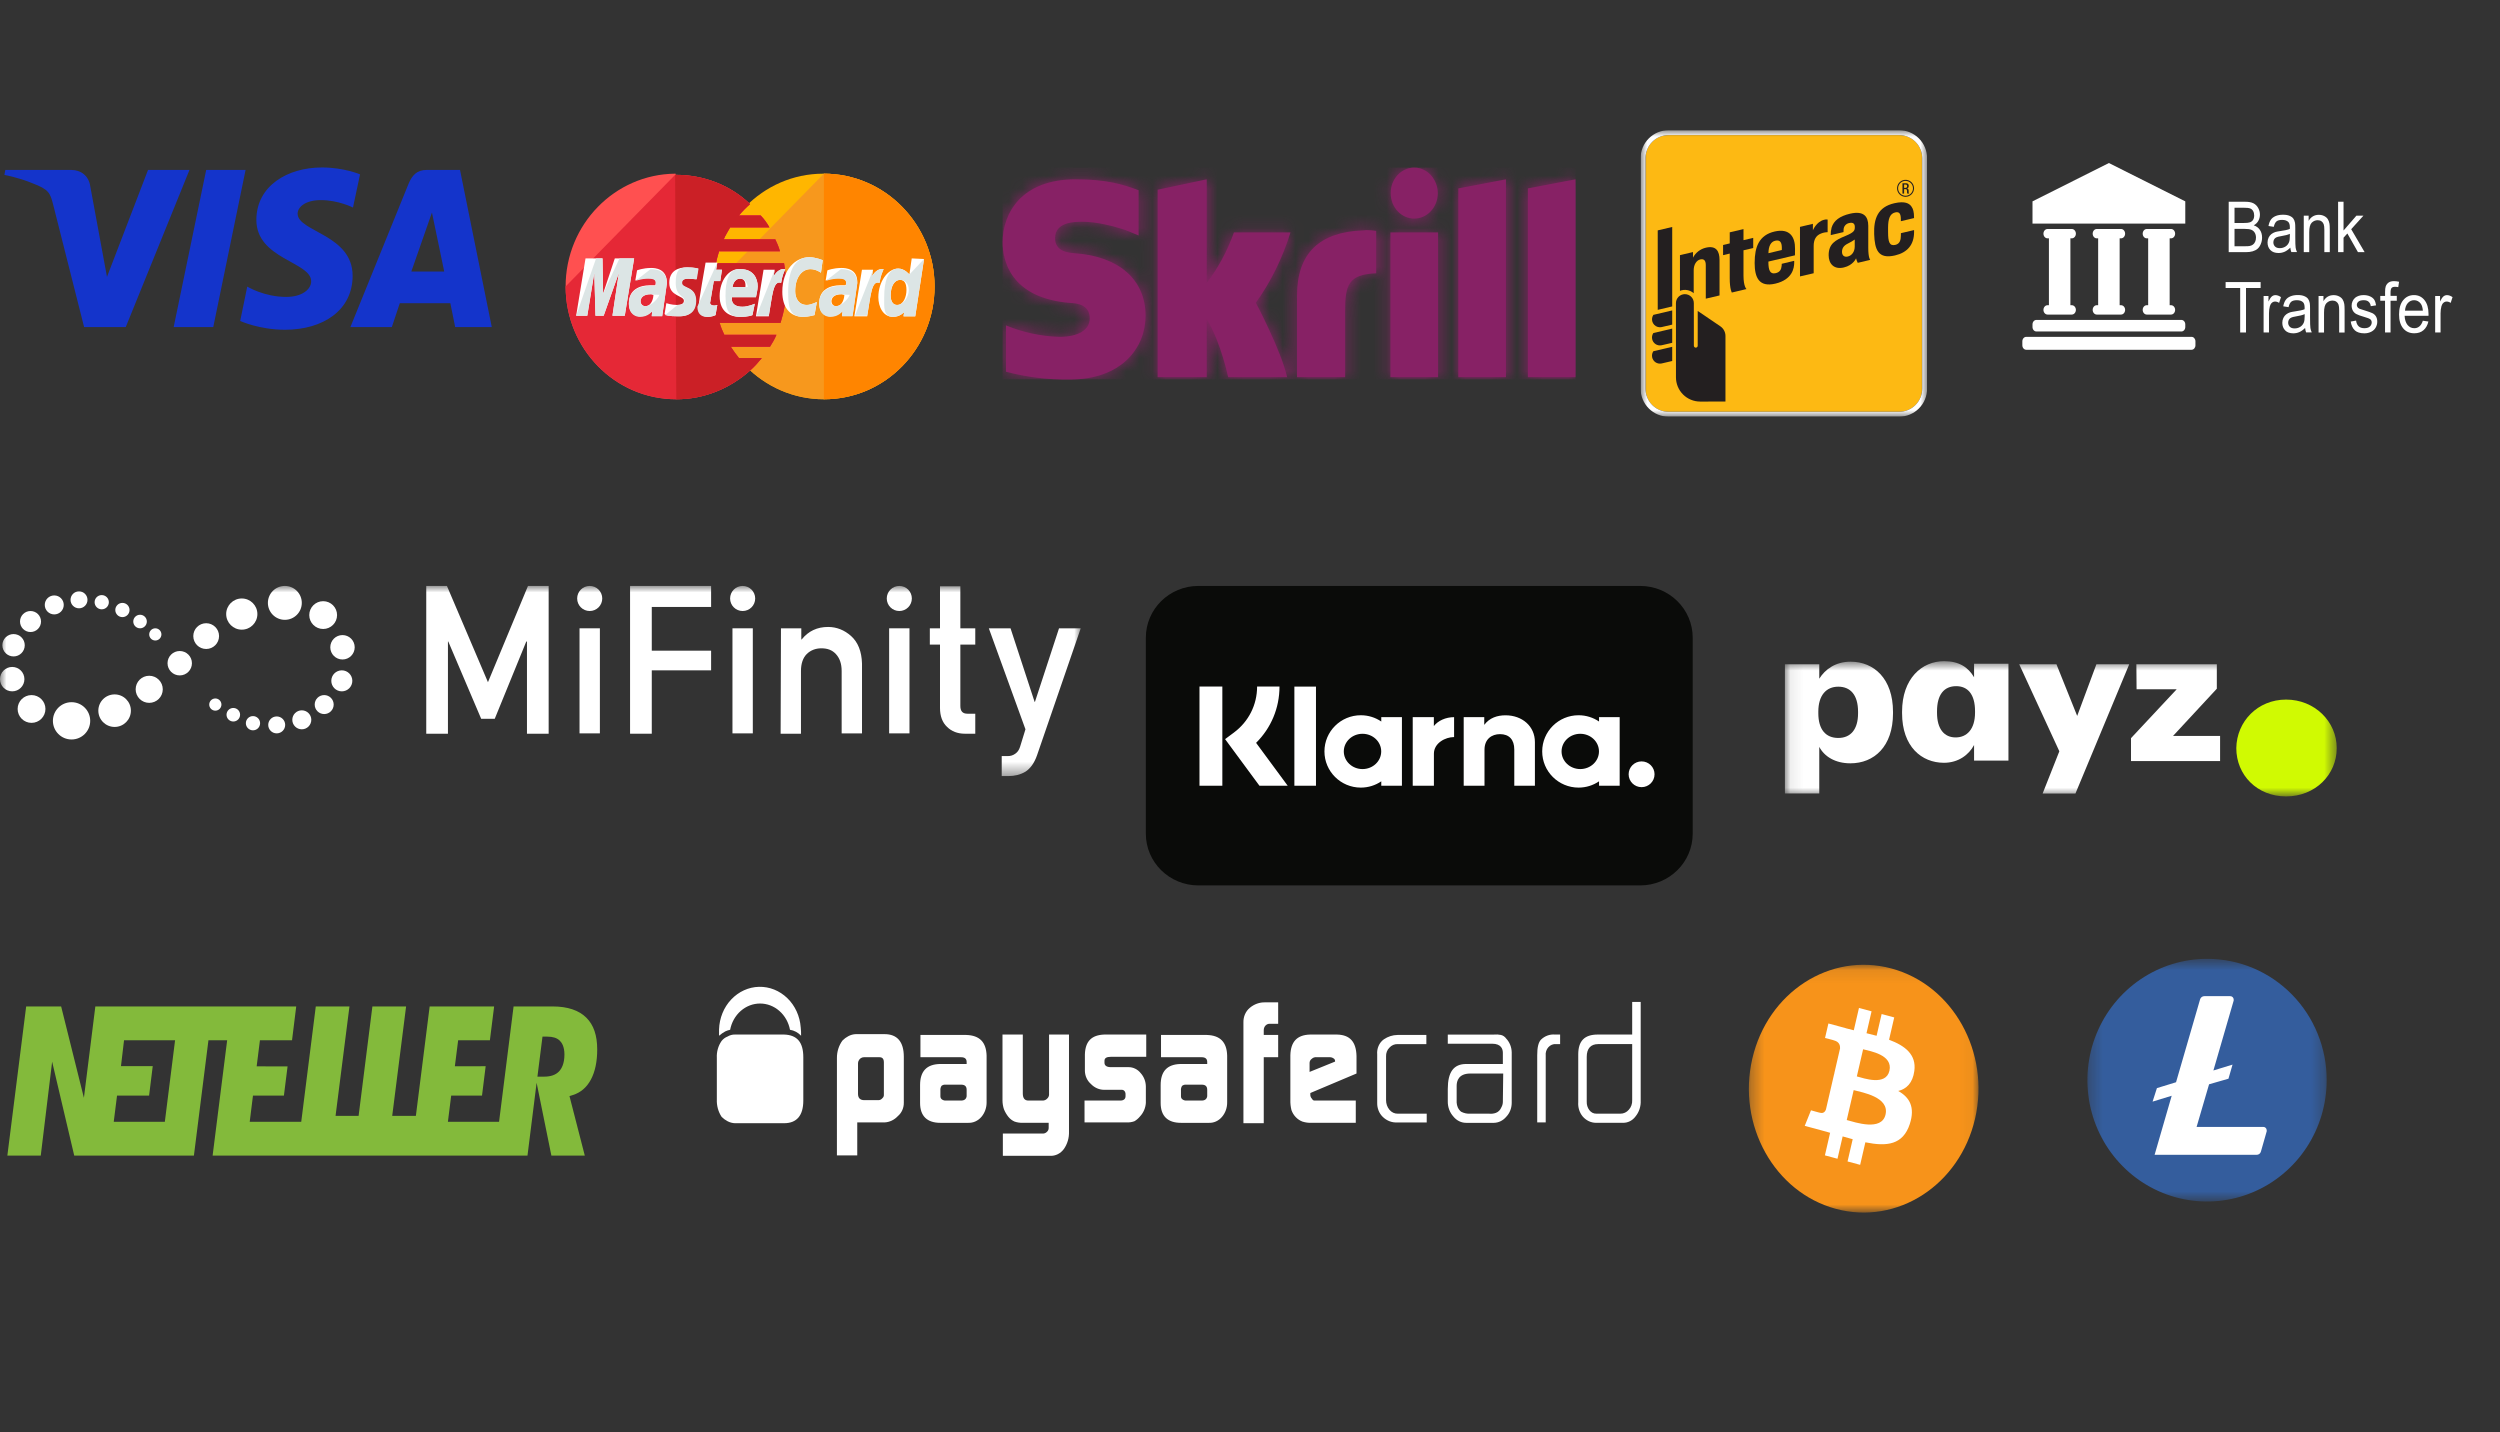 <svg width="192" height="110" viewBox="0 0 192 110" fill="none" xmlns="http://www.w3.org/2000/svg">
<rect x="0" y="0" width="192" height="110" fill="#333333" stroke="none"/>
<path d="M24.726 12.861C22.072 12.861 19.689 14.283 19.689 16.893C19.689 19.9 23.898 20.105 23.898 21.601C23.898 22.231 23.185 22.803 21.986 22.803C20.274 22.803 18.989 22.011 18.989 22.011L18.447 24.651C18.447 24.651 19.917 25.325 21.886 25.325C24.797 25.325 27.081 23.844 27.081 21.175C27.081 18.008 22.857 17.803 22.857 16.41C22.857 15.911 23.442 15.368 24.64 15.368C25.996 15.368 27.109 15.94 27.109 15.94L27.651 13.389C27.637 13.389 26.424 12.861 24.726 12.861ZM0.41 13.051L0.338 13.433C0.338 13.433 1.451 13.638 2.465 14.063C3.763 14.547 3.849 14.826 4.077 15.691L6.46 25.12H9.657L14.552 13.051H11.369L8.216 21.263L6.931 14.298C6.817 13.506 6.218 13.051 5.476 13.051H0.41ZM15.836 13.051L13.338 25.12H16.378L18.861 13.051H15.836ZM32.76 13.051C32.032 13.051 31.647 13.447 31.362 14.151L26.909 25.12H30.092L30.705 23.287H34.587L34.958 25.12H37.769L35.329 13.051H32.76ZM33.174 16.322L34.116 20.853H31.59L33.174 16.322Z" fill="#1434CB"/>
<path d="M71.775 22C71.775 26.767 67.997 30.663 63.274 30.663C58.597 30.663 54.773 26.767 54.773 22C54.773 17.233 58.552 13.338 63.229 13.338C67.997 13.338 71.775 17.233 71.775 22Z" fill="#FFB600"/>
<path d="M63.274 13.338C67.952 13.338 71.775 17.233 71.775 22C71.775 26.767 67.997 30.663 63.274 30.663C58.597 30.663 54.773 26.767 54.773 22" fill="#F7981D"/>
<path d="M63.274 13.338C67.952 13.338 71.775 17.233 71.775 22C71.775 26.767 67.997 30.663 63.274 30.663" fill="#FF8500"/>
<path d="M51.85 13.338C47.217 13.383 43.439 17.233 43.439 22C43.439 26.767 47.217 30.663 51.94 30.663C54.144 30.663 56.123 29.792 57.652 28.417C57.967 28.142 58.237 27.821 58.507 27.5H56.752C56.528 27.225 56.303 26.904 56.123 26.629H59.136C59.316 26.354 59.496 26.033 59.631 25.712H55.628C55.493 25.438 55.358 25.117 55.268 24.796H59.946C60.216 23.925 60.396 23.008 60.396 22.046C60.396 21.404 60.306 20.808 60.216 20.212H54.998C55.043 19.892 55.133 19.617 55.223 19.296H59.901C59.811 18.975 59.676 18.654 59.541 18.379H55.583C55.718 18.058 55.898 17.783 56.078 17.462H59.091C58.911 17.142 58.686 16.821 58.417 16.546H56.752C57.022 16.225 57.292 15.95 57.607 15.675C56.123 14.254 54.099 13.429 51.895 13.429C51.895 13.338 51.895 13.338 51.85 13.338Z" fill="#FF5050"/>
<path d="M43.439 22C43.439 26.767 47.217 30.663 51.94 30.663C54.144 30.663 56.123 29.792 57.652 28.417C57.967 28.142 58.237 27.821 58.507 27.5H56.752C56.528 27.225 56.303 26.904 56.123 26.629H59.136C59.316 26.354 59.496 26.033 59.631 25.712H55.628C55.493 25.438 55.358 25.117 55.268 24.796H59.946C60.216 23.925 60.396 23.008 60.396 22.046C60.396 21.404 60.306 20.808 60.216 20.212H54.998C55.043 19.892 55.133 19.617 55.223 19.296H59.901C59.811 18.975 59.676 18.654 59.541 18.379H55.583C55.718 18.058 55.898 17.783 56.078 17.462H59.091C58.911 17.142 58.686 16.821 58.417 16.546H56.752C57.022 16.225 57.292 15.95 57.607 15.675C56.123 14.254 54.099 13.429 51.895 13.429H51.85" fill="#E52836"/>
<path d="M51.94 30.663C54.144 30.663 56.123 29.792 57.652 28.417C57.967 28.142 58.237 27.821 58.507 27.5H56.753C56.528 27.225 56.303 26.904 56.123 26.629H59.136C59.316 26.354 59.496 26.033 59.631 25.712H55.628C55.493 25.438 55.358 25.117 55.268 24.796H59.946C60.216 23.925 60.396 23.008 60.396 22.046C60.396 21.404 60.306 20.808 60.216 20.212H54.998C55.044 19.892 55.133 19.617 55.223 19.296H59.901C59.811 18.975 59.676 18.654 59.541 18.379H55.583C55.718 18.058 55.898 17.783 56.078 17.462H59.092C58.912 17.142 58.687 16.821 58.417 16.546H56.753C57.023 16.225 57.292 15.95 57.607 15.675C56.123 14.254 54.099 13.429 51.895 13.429H51.85" fill="#CB2026"/>
<path d="M54.953 24.2L55.088 23.421C55.043 23.421 54.953 23.467 54.863 23.467C54.548 23.467 54.504 23.283 54.548 23.192L54.818 21.587H55.313L55.448 20.717H54.998L55.088 20.167H54.189C54.189 20.167 53.649 23.192 53.649 23.558C53.649 24.108 53.964 24.337 54.368 24.337C54.638 24.337 54.863 24.246 54.953 24.2ZM55.268 22.733C55.268 24.017 56.123 24.337 56.842 24.337C57.517 24.337 57.787 24.2 57.787 24.2L57.967 23.329C57.967 23.329 57.472 23.558 57.022 23.558C56.033 23.558 56.213 22.825 56.213 22.825H58.057C58.057 22.825 58.192 22.229 58.192 22C58.192 21.404 57.877 20.671 56.887 20.671C55.943 20.579 55.268 21.587 55.268 22.733ZM56.842 21.404C57.337 21.404 57.247 22 57.247 22.046H56.258C56.258 22 56.347 21.404 56.842 21.404ZM62.554 24.2L62.734 23.192C62.734 23.192 62.285 23.421 61.97 23.421C61.34 23.421 61.07 22.917 61.07 22.367C61.07 21.267 61.61 20.671 62.24 20.671C62.689 20.671 63.049 20.946 63.049 20.946L63.184 19.983C63.184 19.983 62.644 19.754 62.15 19.754C61.115 19.754 60.081 20.671 60.081 22.413C60.081 23.558 60.62 24.337 61.7 24.337C62.06 24.337 62.554 24.2 62.554 24.2ZM50.006 20.579C49.376 20.579 48.926 20.762 48.926 20.762L48.791 21.542C48.791 21.542 49.196 21.358 49.781 21.358C50.096 21.358 50.365 21.404 50.365 21.679C50.365 21.863 50.321 21.908 50.321 21.908H49.916C49.151 21.908 48.297 22.229 48.297 23.283C48.297 24.108 48.836 24.292 49.151 24.292C49.781 24.292 50.051 23.879 50.096 23.879L50.051 24.246H50.86L51.22 21.725C51.22 20.625 50.321 20.579 50.006 20.579ZM50.186 22.642C50.186 22.779 50.096 23.512 49.556 23.512C49.286 23.512 49.196 23.283 49.196 23.146C49.196 22.917 49.331 22.596 50.006 22.596C50.141 22.642 50.186 22.642 50.186 22.642ZM52.075 24.292C52.3 24.292 53.424 24.337 53.424 23.1C53.424 21.954 52.345 22.183 52.345 21.725C52.345 21.496 52.525 21.404 52.839 21.404C52.974 21.404 53.469 21.45 53.469 21.45L53.604 20.625C53.604 20.625 53.289 20.533 52.749 20.533C52.075 20.533 51.4 20.808 51.4 21.725C51.4 22.779 52.525 22.688 52.525 23.1C52.525 23.375 52.21 23.421 51.985 23.421C51.58 23.421 51.175 23.283 51.175 23.283L51.04 24.108C51.085 24.2 51.31 24.292 52.075 24.292ZM70.021 19.846L69.841 21.083C69.841 21.083 69.481 20.625 68.986 20.625C68.177 20.625 67.457 21.633 67.457 22.825C67.457 23.558 67.817 24.337 68.582 24.337C69.121 24.337 69.436 23.971 69.436 23.971L69.391 24.292H70.291L70.965 19.892L70.021 19.846ZM69.616 22.275C69.616 22.779 69.391 23.421 68.896 23.421C68.582 23.421 68.402 23.146 68.402 22.688C68.402 21.954 68.716 21.496 69.121 21.496C69.436 21.496 69.616 21.725 69.616 22.275ZM45.103 24.246L45.643 20.946L45.733 24.246H46.362L47.532 20.946L47.037 24.246H47.982L48.701 19.846H47.217L46.318 22.55L46.273 19.846H44.968L44.248 24.246H45.103ZM59.046 24.246C59.316 22.733 59.361 21.496 59.991 21.725C60.081 21.129 60.216 20.9 60.306 20.671H60.126C59.721 20.671 59.406 21.221 59.406 21.221L59.496 20.717H58.641L58.057 24.292H59.046V24.246ZM64.624 20.579C63.994 20.579 63.544 20.762 63.544 20.762L63.409 21.542C63.409 21.542 63.814 21.358 64.399 21.358C64.713 21.358 64.983 21.404 64.983 21.679C64.983 21.863 64.938 21.908 64.938 21.908H64.534C63.769 21.908 62.914 22.229 62.914 23.283C62.914 24.108 63.454 24.292 63.769 24.292C64.399 24.292 64.668 23.879 64.713 23.879L64.668 24.246H65.478L65.838 21.725C65.883 20.625 64.938 20.579 64.624 20.579ZM64.848 22.642C64.848 22.779 64.758 23.512 64.219 23.512C63.949 23.512 63.859 23.283 63.859 23.146C63.859 22.917 63.994 22.596 64.668 22.596C64.803 22.642 64.803 22.642 64.848 22.642ZM66.603 24.246C66.872 22.733 66.917 21.496 67.547 21.725C67.637 21.129 67.772 20.9 67.862 20.671H67.682C67.277 20.671 66.962 21.221 66.962 21.221L67.052 20.717H66.198L65.613 24.292H66.603V24.246Z" fill="white"/>
<path d="M53.559 23.558C53.559 24.108 53.874 24.337 54.279 24.337C54.593 24.337 54.863 24.246 54.953 24.2L55.088 23.421C55.043 23.421 54.953 23.467 54.863 23.467C54.548 23.467 54.504 23.283 54.548 23.192L54.818 21.587H55.313L55.448 20.717H54.998L55.088 20.167M55.718 22.733C55.718 24.017 56.123 24.337 56.842 24.337C57.517 24.337 57.787 24.2 57.787 24.2L57.967 23.329C57.967 23.329 57.472 23.558 57.022 23.558C56.033 23.558 56.213 22.825 56.213 22.825H58.057C58.057 22.825 58.192 22.229 58.192 22C58.192 21.404 57.877 20.671 56.887 20.671C55.943 20.579 55.718 21.587 55.718 22.733ZM56.842 21.404C57.337 21.404 57.427 22 57.427 22.046H56.258C56.258 22 56.347 21.404 56.842 21.404ZM62.554 24.2L62.734 23.192C62.734 23.192 62.285 23.421 61.97 23.421C61.34 23.421 61.07 22.917 61.07 22.367C61.07 21.267 61.61 20.671 62.24 20.671C62.689 20.671 63.049 20.946 63.049 20.946L63.184 19.983C63.184 19.983 62.644 19.754 62.15 19.754C61.115 19.754 60.531 20.671 60.531 22.413C60.531 23.558 60.62 24.337 61.7 24.337C62.06 24.337 62.554 24.2 62.554 24.2ZM48.791 21.587C48.791 21.587 49.196 21.404 49.781 21.404C50.096 21.404 50.365 21.45 50.365 21.725C50.365 21.908 50.321 21.954 50.321 21.954H49.916C49.151 21.954 48.297 22.275 48.297 23.329C48.297 24.154 48.836 24.337 49.151 24.337C49.781 24.337 50.051 23.925 50.096 23.925L50.051 24.292H50.86L51.22 21.771C51.22 20.717 50.321 20.671 49.961 20.671M50.635 22.642C50.635 22.779 50.096 23.512 49.556 23.512C49.286 23.512 49.196 23.283 49.196 23.146C49.196 22.917 49.331 22.596 50.006 22.596C50.141 22.642 50.635 22.642 50.635 22.642ZM51.085 24.2C51.085 24.2 51.355 24.292 52.12 24.292C52.345 24.292 53.469 24.337 53.469 23.1C53.469 21.954 52.389 22.183 52.389 21.725C52.389 21.496 52.569 21.404 52.884 21.404C53.019 21.404 53.514 21.45 53.514 21.45L53.649 20.625C53.649 20.625 53.334 20.533 52.794 20.533C52.12 20.533 51.895 20.808 51.895 21.725C51.895 22.779 52.569 22.688 52.569 23.1C52.569 23.375 52.255 23.421 52.03 23.421M69.841 21.083C69.841 21.083 69.481 20.625 68.986 20.625C68.177 20.625 67.907 21.633 67.907 22.825C67.907 23.558 67.817 24.337 68.582 24.337C69.121 24.337 69.436 23.971 69.436 23.971L69.391 24.292H70.291L70.965 19.892M69.796 22.275C69.796 22.779 69.391 23.421 68.896 23.421C68.582 23.421 68.402 23.146 68.402 22.688C68.402 21.954 68.716 21.496 69.121 21.496C69.436 21.496 69.796 21.725 69.796 22.275ZM45.103 24.246L45.643 20.946L45.733 24.246H46.362L47.532 20.946L47.037 24.246H47.982L48.701 19.846H47.577L46.318 22.55L46.273 19.846H45.778L44.248 24.246H45.103ZM58.102 24.246H59.046C59.316 22.733 59.361 21.496 59.991 21.725C60.081 21.129 60.216 20.9 60.306 20.671H60.126C59.721 20.671 59.406 21.221 59.406 21.221L59.496 20.717M63.409 21.587C63.409 21.587 63.814 21.404 64.399 21.404C64.713 21.404 64.983 21.45 64.983 21.725C64.983 21.908 64.938 21.954 64.938 21.954H64.534C63.769 21.954 62.914 22.275 62.914 23.329C62.914 24.154 63.454 24.337 63.769 24.337C64.399 24.337 64.668 23.925 64.713 23.925L64.668 24.292H65.478L65.838 21.771C65.838 20.717 64.938 20.671 64.579 20.671M65.253 22.642C65.253 22.779 64.713 23.512 64.174 23.512C63.904 23.512 63.814 23.283 63.814 23.146C63.814 22.917 63.949 22.596 64.624 22.596C64.803 22.642 65.253 22.642 65.253 22.642ZM65.658 24.246H66.603C66.872 22.733 66.917 21.496 67.547 21.725C67.637 21.129 67.772 20.9 67.862 20.671H67.682C67.277 20.671 66.962 21.221 66.962 21.221L67.052 20.717" fill="#DCE5E5"/>
<path d="M106.783 28.97H110.444V17.85H106.783V28.97ZM104.713 17.69C101.329 17.81 99.61 19.45 99.61 22.71V28.97H103.308V23.87C103.308 21.91 103.548 21.07 105.692 20.99V17.73C105.452 17.69 105.193 17.67 104.934 17.67L104.713 17.69ZM77 18.61C77 19.89 77.518 22.91 82.232 23.27C82.639 23.29 83.692 23.37 83.692 24.45C83.692 25.33 82.823 25.87 81.363 25.87C79.958 25.83 78.571 25.53 77.259 24.99V28.55C78.849 28.97 80.494 29.17 82.139 29.15C86.17 29.15 87.981 26.69 87.981 24.25C87.981 21.49 85.948 19.69 82.565 19.45C82.103 19.41 81.03 19.35 81.03 18.29C81.03 17.03 82.565 17.03 83.156 17.03C84.173 17.03 85.486 17.35 86.429 17.67C86.429 17.67 86.946 17.87 87.408 18.07L87.445 18.09V14.61L87.39 14.59C86.281 14.17 84.987 13.77 82.602 13.77C78.46 13.77 77 16.37 77 18.61ZM88.906 14.57V28.97H92.677V24.51C93.768 26.29 94.323 28.97 94.323 28.97H98.852C98.408 26.95 96.449 23.25 96.449 23.25C97.613 21.63 98.501 19.81 99.111 17.85H94.766C94.267 19.25 93.565 20.57 92.677 21.73V13.77L88.906 14.57ZM111.997 14.47V28.97H115.657V13.77L111.997 14.47ZM117.339 14.47V28.97H121V13.77L117.339 14.47ZM108.613 12.87C107.615 12.87 106.802 13.75 106.802 14.83C106.802 15.91 107.615 16.79 108.613 16.79C109.612 16.79 110.425 15.91 110.425 14.83C110.407 13.75 109.612 12.87 108.613 12.87Z" fill="#872165"/>
<mask id="mask0_266_2" style="mask-type:luminance" maskUnits="userSpaceOnUse" x="77" y="12" width="44" height="18">
<path d="M106.783 28.97H110.444V17.85H106.783V28.97ZM104.713 17.69C101.329 17.81 99.61 19.45 99.61 22.71V28.97H103.308V23.87C103.308 21.91 103.548 21.07 105.692 20.99V17.73C105.452 17.69 105.193 17.67 104.934 17.67L104.713 17.69ZM77 18.61C77 19.89 77.518 22.91 82.232 23.27C82.639 23.29 83.692 23.37 83.692 24.45C83.692 25.33 82.823 25.87 81.363 25.87C79.958 25.83 78.571 25.53 77.259 24.99V28.55C78.849 28.97 80.494 29.17 82.139 29.15C86.17 29.15 87.981 26.69 87.981 24.25C87.981 21.49 85.948 19.69 82.565 19.45C82.103 19.41 81.03 19.35 81.03 18.29C81.03 17.03 82.565 17.03 83.156 17.03C84.173 17.03 85.486 17.35 86.429 17.67C86.429 17.67 86.946 17.87 87.408 18.07L87.445 18.09V14.61L87.39 14.59C86.281 14.17 84.987 13.77 82.602 13.77C78.46 13.77 77 16.37 77 18.61ZM88.906 14.57V28.97H92.677V24.51C93.768 26.29 94.323 28.97 94.323 28.97H98.852C98.408 26.95 96.449 23.25 96.449 23.25C97.613 21.63 98.501 19.81 99.111 17.85H94.766C94.267 19.25 93.565 20.57 92.677 21.73V13.77L88.906 14.57ZM111.997 14.47V28.97H115.657V13.77L111.997 14.47ZM117.339 14.47V28.97H121V13.77L117.339 14.47ZM108.613 12.87C107.615 12.87 106.802 13.75 106.802 14.83C106.802 15.91 107.615 16.79 108.613 16.79C109.612 16.79 110.425 15.91 110.425 14.83C110.407 13.75 109.612 12.87 108.613 12.87Z" fill="white"/>
</mask>
<g mask="url(#mask0_266_2)">
<path d="M121 12.87H77V29.13H121V12.87Z" fill="#872165"/>
</g>
<g clip-path="url(#clip0_266_2)">
<mask id="mask1_266_2" style="mask-type:luminance" maskUnits="userSpaceOnUse" x="125" y="10" width="23" height="22">
<path d="M148 10H126V32H148V10Z" fill="white"/>
</mask>
<g mask="url(#mask1_266_2)">
<path d="M128.146 10.375H145.854C146.324 10.375 146.774 10.561 147.107 10.893C147.439 11.226 147.625 11.676 147.625 12.146V29.854C147.625 30.324 147.439 30.774 147.107 31.107C146.774 31.439 146.324 31.625 145.854 31.625H128.145C127.676 31.625 127.225 31.439 126.893 31.107C126.561 30.775 126.375 30.324 126.375 29.855V12.146C126.375 11.913 126.421 11.683 126.51 11.468C126.599 11.253 126.729 11.058 126.893 10.893C127.058 10.729 127.253 10.599 127.468 10.51C127.683 10.421 127.913 10.375 128.146 10.375Z" fill="#FDB913"/>
<path d="M145.855 10.375C146.324 10.375 146.775 10.562 147.107 10.894C147.439 11.226 147.625 11.676 147.625 12.146V29.854C147.625 30.324 147.439 30.774 147.107 31.106C146.775 31.439 146.324 31.625 145.855 31.625H128.146C127.913 31.625 127.683 31.579 127.468 31.491C127.253 31.401 127.058 31.271 126.893 31.107C126.729 30.942 126.598 30.747 126.509 30.532C126.421 30.317 126.375 30.087 126.375 29.854V12.146C126.375 11.913 126.421 11.683 126.51 11.468C126.598 11.253 126.729 11.058 126.893 10.893C127.058 10.729 127.253 10.598 127.468 10.51C127.683 10.421 127.913 10.375 128.146 10.375H145.855ZM145.855 10H128.146C127.577 10.001 127.031 10.227 126.629 10.629C126.227 11.031 126.001 11.577 126 12.146V29.854C126.001 30.423 126.227 30.969 126.629 31.371C127.031 31.773 127.577 31.999 128.146 32H145.855C146.423 31.999 146.969 31.773 147.371 31.371C147.773 30.968 147.999 30.423 148 29.854V12.146C147.999 11.577 147.773 11.031 147.371 10.629C146.969 10.227 146.423 10.001 145.855 10Z" fill="white"/>
<path d="M138.24 21.229L138.238 17.425L139.231 17.189V17.688C139.231 17.688 139.489 17.032 140.086 16.88C140.175 16.851 140.27 16.845 140.362 16.861V17.832C140.183 17.834 140.006 17.871 139.842 17.94C139.475 18.085 139.29 18.401 139.29 18.884L139.29 20.985L138.24 21.229Z" fill="#231F20"/>
<path d="M133.005 22.467C133.005 22.467 132.843 22.224 132.843 21.369V19.474L132.332 19.596V18.815L132.844 18.694V17.843L133.9 17.594V18.445L134.647 18.268V19.047L133.9 19.224C133.9 19.224 133.899 20.776 133.9 21.153C133.9 22.03 134.133 22.199 134.133 22.199L133.005 22.467Z" fill="#231F20"/>
<path d="M134.757 20.203C134.757 19.527 134.853 19.033 135.06 18.655C135.306 18.205 135.709 17.912 136.297 17.779C137.456 17.515 137.874 18.201 137.858 19.12C137.851 19.449 137.853 19.609 137.853 19.609L135.812 20.089V20.122C135.812 20.764 135.947 21.069 136.354 20.983C136.705 20.909 136.803 20.688 136.831 20.416C136.836 20.372 136.838 20.26 136.838 20.26L137.794 20.031C137.794 20.031 137.796 20.11 137.795 20.197C137.786 20.562 137.68 21.468 136.351 21.782C135.093 22.081 134.757 21.312 134.757 20.203ZM136.34 18.487C136.001 18.564 135.824 18.896 135.816 19.445L136.843 19.201C136.845 19.176 136.845 19.121 136.845 19.035C136.843 18.62 136.715 18.401 136.34 18.487Z" fill="#231F20"/>
<path d="M143.936 17.978C143.897 16.82 144.197 15.9 145.49 15.607C146.314 15.42 146.627 15.634 146.785 15.841C146.938 16.039 146.997 16.306 146.997 16.679L146.998 16.748L145.986 16.988C145.986 16.988 145.985 16.852 145.985 16.847C145.986 16.404 145.863 16.236 145.541 16.316C145.159 16.413 145.004 16.776 145.004 17.497C145.004 17.754 145.005 17.8 145.005 17.834C145.005 18.568 145.106 18.904 145.547 18.811C145.929 18.732 145.981 18.396 145.987 18.102C145.988 18.056 145.99 17.908 145.99 17.908L147 17.669C147 17.669 147.001 17.744 147.001 17.827C146.999 18.789 146.492 19.395 145.542 19.616C144.233 19.923 143.977 19.167 143.936 17.978Z" fill="#231F20"/>
<path d="M140.44 19.601C140.44 18.719 140.956 18.44 141.733 18.119C142.432 17.83 142.447 17.686 142.45 17.435C142.454 17.224 142.356 17.043 142.008 17.131C141.892 17.155 141.787 17.217 141.711 17.307C141.634 17.397 141.591 17.511 141.587 17.629C141.581 17.694 141.579 17.759 141.58 17.825L140.6 18.056C140.594 17.861 140.617 17.665 140.668 17.477C140.825 16.95 141.29 16.595 142.092 16.41C143.134 16.169 143.482 16.627 143.483 17.338V19.024C143.483 19.839 143.634 19.958 143.634 19.958L142.673 20.186C142.619 20.075 142.576 19.959 142.544 19.84C142.544 19.84 142.333 20.371 141.607 20.541C140.844 20.721 140.44 20.249 140.44 19.601ZM142.443 18.397C142.281 18.511 142.11 18.611 141.932 18.697C141.611 18.853 141.466 19.047 141.466 19.344C141.466 19.602 141.626 19.771 141.916 19.7C142.227 19.621 142.443 19.331 142.443 18.927V18.397Z" fill="#231F20"/>
<path d="M127.483 25.134C127.373 25.134 127.266 25.104 127.171 25.048C127.077 24.991 127 24.911 126.947 24.814C126.895 24.718 126.869 24.609 126.874 24.499C126.878 24.39 126.912 24.283 126.972 24.191L126.978 24.182L126.99 24.179L128.426 23.84V24.931L128.404 24.936C128.078 25.014 127.689 25.104 127.608 25.121C127.567 25.129 127.525 25.134 127.483 25.134Z" fill="#231F20"/>
<path d="M127.483 26.529C127.322 26.529 127.167 26.465 127.052 26.351C126.938 26.237 126.873 26.082 126.873 25.92C126.873 25.802 126.907 25.687 126.972 25.588L126.978 25.578L126.99 25.575L128.426 25.236V26.327L128.404 26.333C128.078 26.411 127.689 26.501 127.608 26.517C127.567 26.525 127.525 26.529 127.483 26.529Z" fill="#231F20"/>
<path d="M127.483 27.927C127.321 27.927 127.166 27.863 127.052 27.749C126.938 27.634 126.873 27.479 126.873 27.318C126.873 27.2 126.907 27.085 126.972 26.986L126.978 26.975L128.426 26.634V27.725L128.404 27.73C128.06 27.813 127.678 27.9 127.608 27.915C127.567 27.923 127.525 27.927 127.483 27.927Z" fill="#231F20"/>
<path d="M127.314 23.797L127.313 17.694L128.426 17.431V23.534L127.314 23.797Z" fill="#231F20"/>
<path d="M130.086 23.278C130.086 23.096 130.013 22.921 129.884 22.792C129.756 22.664 129.581 22.591 129.399 22.591C129.217 22.591 129.042 22.664 128.913 22.792C128.785 22.921 128.712 23.096 128.712 23.278L128.714 28.982C128.714 29.475 128.91 29.947 129.258 30.296C129.606 30.644 130.079 30.84 130.571 30.841C131.091 30.841 132.515 30.839 132.515 30.839L132.515 28.459C132.516 27.159 132.516 25.835 132.516 25.805C132.516 25.657 132.48 25.511 132.41 25.381C132.341 25.25 132.24 25.139 132.117 25.057L130.385 23.881C130.385 23.881 130.384 26.434 130.384 26.552C130.384 26.591 130.369 26.629 130.341 26.656C130.313 26.684 130.276 26.7 130.236 26.7C130.197 26.7 130.16 26.684 130.132 26.656C130.104 26.629 130.089 26.591 130.089 26.552C130.089 26.523 130.086 23.631 130.086 23.278Z" fill="#231F20"/>
<path d="M131.013 19.022C130.802 19.07 130.605 19.164 130.434 19.296C130.263 19.428 130.122 19.596 130.022 19.787V19.358L129.02 19.596L129.021 22.335C129.197 22.265 129.389 22.246 129.575 22.278C129.761 22.311 129.935 22.394 130.076 22.519V20.751C130.076 20.327 130.287 19.988 130.588 19.922C130.815 19.872 131.004 19.953 131.004 20.357L131.005 22.938L132.06 22.69V19.96C132.06 19.298 131.806 18.836 131.013 19.022Z" fill="#231F20"/>
<path d="M146.347 15.115C146.217 15.115 146.091 15.077 145.984 15.006C145.877 14.934 145.793 14.832 145.743 14.713C145.694 14.594 145.681 14.463 145.706 14.336C145.731 14.209 145.793 14.093 145.885 14.002C145.976 13.911 146.092 13.848 146.219 13.823C146.345 13.798 146.476 13.811 146.596 13.86C146.715 13.91 146.817 13.993 146.888 14.101C146.96 14.208 146.998 14.334 146.998 14.463C146.998 14.636 146.929 14.802 146.807 14.924C146.685 15.046 146.519 15.115 146.347 15.115ZM146.347 13.893C146.234 13.893 146.123 13.926 146.03 13.989C145.936 14.051 145.863 14.14 145.819 14.245C145.776 14.349 145.765 14.464 145.787 14.574C145.809 14.685 145.863 14.787 145.943 14.866C146.023 14.946 146.124 15.001 146.235 15.023C146.346 15.045 146.46 15.033 146.565 14.99C146.669 14.947 146.758 14.874 146.821 14.78C146.883 14.686 146.917 14.576 146.917 14.463C146.917 14.312 146.857 14.167 146.75 14.06C146.643 13.953 146.498 13.893 146.347 13.893Z" fill="#231F20"/>
<path d="M146.109 14.075H146.39C146.418 14.072 146.445 14.075 146.471 14.084C146.497 14.093 146.521 14.108 146.54 14.128C146.56 14.148 146.575 14.172 146.584 14.198C146.592 14.224 146.595 14.252 146.592 14.279C146.592 14.382 146.546 14.462 146.459 14.475V14.477C146.538 14.485 146.58 14.528 146.584 14.64C146.586 14.691 146.586 14.754 146.589 14.802C146.589 14.816 146.592 14.829 146.599 14.841C146.605 14.854 146.615 14.864 146.626 14.871H146.483C146.469 14.85 146.462 14.825 146.461 14.8C146.457 14.753 146.458 14.708 146.456 14.65C146.454 14.563 146.427 14.525 146.34 14.525H146.236V14.871H146.109V14.075ZM146.338 14.429C146.355 14.431 146.372 14.429 146.389 14.423C146.405 14.417 146.42 14.407 146.432 14.395C146.444 14.382 146.453 14.367 146.459 14.351C146.465 14.335 146.467 14.317 146.465 14.3C146.465 14.215 146.428 14.171 146.344 14.171H146.236V14.429H146.338Z" fill="#231F20"/>
</g>
</g>
<path d="M167.83 15.464L161.963 12.52L156.096 15.464V17.175H167.83V15.464Z" fill="white"/>
<path d="M159.112 18.305C159.286 18.305 159.428 18.144 159.428 17.946C159.428 17.747 159.286 17.586 159.112 17.586H157.252C157.078 17.586 156.937 17.747 156.937 17.946C156.937 18.144 157.078 18.305 157.252 18.305H157.357V23.44H157.252C157.078 23.44 156.937 23.601 156.937 23.799C156.937 23.998 157.078 24.159 157.252 24.159H159.112C159.286 24.159 159.428 23.998 159.428 23.799C159.428 23.601 159.286 23.44 159.112 23.44H159.007V18.305H159.112Z" fill="white"/>
<path d="M162.894 18.305C163.068 18.305 163.209 18.144 163.209 17.946C163.209 17.747 163.068 17.586 162.894 17.586H161.033C160.859 17.586 160.718 17.747 160.718 17.946C160.718 18.144 160.859 18.305 161.033 18.305H161.138V23.44H161.033C160.859 23.44 160.718 23.601 160.718 23.799C160.718 23.998 160.859 24.159 161.033 24.159H162.894C163.068 24.159 163.209 23.998 163.209 23.799C163.209 23.601 163.068 23.44 162.894 23.44H162.789V18.305H162.894Z" fill="white"/>
<path d="M166.735 18.305C166.909 18.305 167.05 18.144 167.05 17.946C167.05 17.747 166.909 17.586 166.735 17.586H164.874C164.7 17.586 164.559 17.747 164.559 17.946C164.559 18.144 164.7 18.305 164.874 18.305H164.979V23.44H164.874C164.7 23.44 164.559 23.601 164.559 23.799C164.559 23.998 164.7 24.159 164.874 24.159H166.735C166.909 24.159 167.05 23.998 167.05 23.799C167.05 23.601 166.909 23.44 166.735 23.44H166.63V18.305H166.735Z" fill="white"/>
<path d="M156.396 25.459H167.53C167.695 25.459 167.83 25.305 167.83 25.117V24.912C167.83 24.723 167.695 24.569 167.53 24.569H156.396C156.231 24.569 156.096 24.723 156.096 24.912V25.117C156.096 25.305 156.231 25.459 156.396 25.459Z" fill="white"/>
<path d="M168.31 25.87H155.616C155.451 25.87 155.316 26.024 155.316 26.212V26.52C155.316 26.709 155.451 26.863 155.616 26.863H168.31C168.475 26.863 168.61 26.709 168.61 26.52V26.212C168.61 26.024 168.475 25.87 168.31 25.87Z" fill="white"/>
<path d="M173.562 17.658C173.451 17.49 173.292 17.374 173.088 17.305C173.247 17.216 173.367 17.1 173.445 16.953C173.523 16.806 173.562 16.648 173.562 16.484C173.562 16.306 173.52 16.138 173.43 15.974C173.34 15.81 173.217 15.69 173.061 15.611C172.905 15.532 172.695 15.495 172.437 15.495H171.164V19.366H172.458C172.674 19.366 172.854 19.346 173.004 19.301C173.154 19.256 173.277 19.195 173.376 19.11C173.475 19.027 173.559 18.907 173.625 18.75C173.694 18.593 173.727 18.425 173.727 18.243C173.727 18.017 173.673 17.822 173.562 17.658ZM171.611 15.953H172.292C172.536 15.953 172.71 15.97 172.809 16.008C172.908 16.046 172.986 16.111 173.04 16.21C173.094 16.306 173.121 16.419 173.121 16.549C173.121 16.686 173.091 16.799 173.034 16.888C172.977 16.977 172.89 17.042 172.776 17.079C172.689 17.11 172.544 17.124 172.346 17.124H171.611V15.953ZM173.193 18.572C173.148 18.668 173.091 18.74 173.022 18.788C172.953 18.839 172.866 18.873 172.764 18.894C172.704 18.904 172.602 18.911 172.458 18.911H171.611V17.579H172.397C172.614 17.579 172.779 17.6 172.893 17.644C173.007 17.689 173.097 17.764 173.163 17.87C173.226 17.976 173.259 18.103 173.259 18.247C173.259 18.37 173.238 18.476 173.193 18.572Z" fill="white"/>
<path d="M176.305 19.024C176.287 18.907 176.278 18.627 176.278 18.185V17.552C176.278 17.34 176.272 17.196 176.257 17.114C176.233 16.98 176.191 16.874 176.128 16.788C176.068 16.703 175.972 16.631 175.84 16.576C175.71 16.518 175.539 16.491 175.329 16.491C175.116 16.491 174.93 16.525 174.771 16.59C174.609 16.659 174.486 16.751 174.402 16.874C174.318 16.997 174.255 17.158 174.219 17.357L174.627 17.422C174.672 17.22 174.741 17.083 174.834 17.004C174.927 16.925 175.074 16.888 175.269 16.888C175.479 16.888 175.638 16.943 175.743 17.049C175.822 17.131 175.861 17.264 175.861 17.459C175.861 17.477 175.861 17.518 175.858 17.583C175.698 17.648 175.449 17.703 175.113 17.747C174.948 17.771 174.825 17.795 174.744 17.819C174.633 17.857 174.534 17.908 174.444 17.976C174.354 18.045 174.282 18.137 174.228 18.25C174.174 18.363 174.147 18.49 174.147 18.627C174.147 18.863 174.222 19.055 174.366 19.205C174.513 19.356 174.72 19.431 174.99 19.431C175.152 19.431 175.305 19.4 175.449 19.339C175.593 19.277 175.743 19.171 175.897 19.02C175.909 19.154 175.936 19.27 175.975 19.359H176.41C176.359 19.253 176.323 19.14 176.305 19.024ZM175.861 18.134C175.861 18.343 175.84 18.503 175.794 18.61C175.734 18.75 175.644 18.86 175.518 18.938C175.392 19.017 175.248 19.058 175.089 19.058C174.927 19.058 174.804 19.017 174.72 18.931C174.636 18.846 174.594 18.74 174.594 18.613C174.594 18.531 174.612 18.456 174.651 18.387C174.69 18.319 174.744 18.267 174.816 18.233C174.888 18.196 175.008 18.165 175.179 18.137C175.482 18.089 175.71 18.031 175.861 17.959V18.134Z" fill="white"/>
<path d="M178.462 17.227C178.495 17.323 178.51 17.466 178.51 17.661V19.366H178.927V17.644C178.927 17.425 178.918 17.271 178.903 17.182C178.879 17.045 178.837 16.929 178.774 16.83C178.711 16.73 178.618 16.652 178.495 16.59C178.372 16.528 178.234 16.498 178.087 16.498C177.745 16.498 177.484 16.652 177.304 16.96V16.563H176.929V19.366H177.349V17.836C177.349 17.477 177.412 17.233 177.541 17.103C177.67 16.977 177.823 16.912 178 16.912C178.111 16.912 178.207 16.939 178.291 16.997C178.372 17.056 178.429 17.131 178.462 17.227Z" fill="white"/>
<path d="M181.604 19.366L180.572 17.603L181.511 16.563H180.971L179.984 17.703V15.495H179.566V19.366H179.984V18.254L180.278 17.932L181.091 19.366H181.604Z" fill="white"/>
<path d="M170.927 22.118H172.046V25.535H172.493V22.118H173.616V21.663H170.927V22.118Z" fill="white"/>
<path d="M174.483 22.762C174.402 22.827 174.315 22.957 174.219 23.156V22.731H173.844V25.535H174.258V24.066C174.258 23.864 174.282 23.679 174.327 23.512C174.36 23.402 174.411 23.313 174.483 23.252C174.555 23.19 174.639 23.159 174.729 23.159C174.831 23.159 174.933 23.193 175.035 23.262L175.179 22.82C175.032 22.717 174.891 22.666 174.75 22.666C174.654 22.666 174.564 22.697 174.483 22.762Z" fill="white"/>
<path d="M177.439 25.192C177.421 25.076 177.412 24.795 177.412 24.354V23.72C177.412 23.508 177.406 23.364 177.391 23.282C177.367 23.149 177.325 23.043 177.262 22.957C177.202 22.872 177.106 22.8 176.974 22.745C176.845 22.687 176.674 22.659 176.464 22.659C176.251 22.659 176.065 22.693 175.905 22.759C175.743 22.827 175.62 22.919 175.536 23.043C175.452 23.166 175.389 23.327 175.353 23.525L175.761 23.59C175.806 23.388 175.875 23.252 175.968 23.173C176.062 23.094 176.209 23.056 176.404 23.056C176.614 23.056 176.773 23.111 176.878 23.217C176.956 23.299 176.995 23.433 176.995 23.628C176.995 23.645 176.995 23.686 176.992 23.751C176.833 23.816 176.584 23.871 176.248 23.916C176.083 23.939 175.96 23.963 175.879 23.987C175.767 24.025 175.668 24.076 175.578 24.145C175.488 24.213 175.416 24.306 175.362 24.419C175.308 24.532 175.281 24.658 175.281 24.795C175.281 25.032 175.356 25.223 175.5 25.374C175.647 25.524 175.855 25.6 176.125 25.6C176.287 25.6 176.44 25.569 176.584 25.507C176.728 25.446 176.878 25.34 177.031 25.189C177.046 25.319 177.073 25.435 177.109 25.528H177.544C177.493 25.422 177.457 25.309 177.439 25.192ZM176.998 24.299C176.998 24.508 176.977 24.669 176.932 24.775C176.872 24.915 176.782 25.025 176.656 25.103C176.53 25.182 176.386 25.223 176.227 25.223C176.065 25.223 175.942 25.182 175.858 25.097C175.773 25.011 175.731 24.905 175.731 24.778C175.731 24.696 175.749 24.621 175.789 24.552C175.827 24.484 175.881 24.433 175.954 24.398C176.025 24.361 176.146 24.33 176.317 24.302C176.62 24.255 176.848 24.196 176.998 24.124V24.299Z" fill="white"/>
<path d="M179.912 22.998C179.849 22.899 179.756 22.82 179.633 22.759C179.51 22.697 179.372 22.666 179.225 22.666C178.882 22.666 178.621 22.82 178.441 23.128V22.731H178.066V25.538H178.486V24.008C178.486 23.649 178.549 23.405 178.678 23.276C178.807 23.149 178.96 23.084 179.137 23.084C179.248 23.084 179.344 23.111 179.429 23.169C179.51 23.227 179.567 23.303 179.6 23.399C179.633 23.494 179.648 23.638 179.648 23.833V25.538H180.065V23.813C180.065 23.594 180.056 23.44 180.041 23.351C180.017 23.214 179.975 23.097 179.912 22.998Z" fill="white"/>
<path d="M182.201 24.052C182.084 23.998 181.877 23.922 181.583 23.833C181.379 23.772 181.256 23.731 181.214 23.714C181.142 23.679 181.088 23.638 181.055 23.587C181.022 23.536 181.004 23.481 181.004 23.419C181.004 23.323 181.046 23.238 181.127 23.166C181.211 23.094 181.346 23.056 181.538 23.056C181.7 23.056 181.823 23.094 181.913 23.176C182.003 23.258 182.057 23.371 182.075 23.515L182.483 23.45C182.456 23.269 182.409 23.125 182.339 23.015C182.267 22.909 182.162 22.824 182.015 22.759C181.871 22.693 181.7 22.663 181.508 22.663C181.379 22.663 181.259 22.683 181.148 22.721C181.037 22.762 180.95 22.807 180.884 22.861C180.797 22.933 180.731 23.022 180.68 23.128C180.629 23.234 180.605 23.347 180.605 23.474C180.605 23.611 180.635 23.738 180.695 23.851C180.755 23.963 180.845 24.052 180.962 24.117C181.082 24.183 181.292 24.258 181.598 24.347C181.826 24.412 181.967 24.467 182.024 24.508C182.105 24.569 182.147 24.655 182.147 24.761C182.147 24.881 182.102 24.984 182.009 25.073C181.916 25.162 181.775 25.206 181.583 25.206C181.391 25.206 181.244 25.155 181.139 25.055C181.034 24.953 180.971 24.809 180.947 24.621L180.536 24.696C180.581 24.994 180.689 25.22 180.854 25.374C181.019 25.524 181.265 25.6 181.583 25.6C181.775 25.6 181.949 25.559 182.102 25.483C182.255 25.408 182.373 25.299 182.453 25.158C182.532 25.018 182.574 24.867 182.574 24.71C182.574 24.545 182.541 24.412 182.474 24.302C182.409 24.193 182.318 24.111 182.201 24.052Z" fill="white"/>
<path d="M183.672 22.118C183.723 22.057 183.813 22.026 183.939 22.026C184.017 22.026 184.098 22.036 184.185 22.053L184.248 21.639C184.104 21.608 183.975 21.591 183.858 21.591C183.675 21.591 183.534 21.632 183.432 21.708C183.33 21.786 183.258 21.886 183.219 22.009C183.189 22.101 183.174 22.242 183.174 22.43V22.728H182.804V23.098H183.171V25.531H183.594V23.098H184.074V22.724H183.594V22.464C183.594 22.297 183.621 22.18 183.672 22.118Z" fill="white"/>
<path d="M186.511 24.124C186.511 23.662 186.406 23.303 186.199 23.046C185.992 22.789 185.725 22.663 185.394 22.663C185.055 22.663 184.779 22.793 184.566 23.053C184.353 23.313 184.248 23.679 184.248 24.152C184.248 24.61 184.353 24.963 184.563 25.216C184.773 25.47 185.058 25.596 185.418 25.596C185.707 25.596 185.941 25.518 186.124 25.36C186.307 25.203 186.433 24.98 186.502 24.693L186.073 24.631C186.01 24.829 185.923 24.977 185.806 25.069C185.698 25.162 185.568 25.206 185.415 25.206C185.211 25.206 185.04 25.124 184.902 24.96C184.767 24.795 184.689 24.559 184.674 24.251H186.508C186.511 24.196 186.511 24.152 186.511 24.124ZM184.704 23.861C184.719 23.618 184.791 23.422 184.92 23.276C185.052 23.128 185.211 23.056 185.403 23.056C185.613 23.056 185.788 23.149 185.92 23.33C186.004 23.447 186.058 23.625 186.076 23.861H184.704Z" fill="white"/>
<path d="M187.66 22.762C187.579 22.827 187.492 22.957 187.396 23.156V22.731H187.021V25.535H187.435V24.066C187.435 23.864 187.459 23.679 187.504 23.512C187.537 23.402 187.588 23.313 187.66 23.252C187.732 23.19 187.816 23.159 187.906 23.159C188.008 23.159 188.11 23.193 188.212 23.262L188.356 22.82C188.209 22.717 188.068 22.666 187.927 22.666C187.831 22.666 187.741 22.697 187.66 22.762Z" fill="white"/>
<mask id="mask2_266_2" style="mask-type:luminance" maskUnits="userSpaceOnUse" x="0" y="45" width="83" height="15">
<path d="M83 45H0V59.603H83V45Z" fill="white"/>
</mask>
<g mask="url(#mask2_266_2)">
<path d="M32.736 45H34.324L37.475 52.393L40.549 45H42.137V56.349H40.471V49.269H40.418L37.996 55.204H36.955L34.428 49.269H34.402V56.349H32.736V45Z" fill="white"/>
<path d="M46.071 48.254H44.508V56.323H46.071V48.254Z" fill="white"/>
<path d="M48.389 45H54.613V46.614H50.056V49.972H54.613V51.482H50.056V56.349H48.389V45Z" fill="white"/>
<path d="M57.816 48.254H56.253V56.323H57.816V48.254Z" fill="white"/>
<path d="M59.978 48.254H61.54V49.113H61.566C62.087 48.462 62.764 48.15 63.598 48.15C64.249 48.15 64.848 48.384 65.369 48.852C65.889 49.321 66.176 50.024 66.202 50.961V56.323H64.639V51.534C64.639 50.961 64.483 50.544 64.197 50.232C63.91 49.92 63.546 49.79 63.077 49.79C62.634 49.79 62.243 49.946 61.957 50.232C61.67 50.518 61.514 50.961 61.514 51.534V56.349H59.952L59.978 48.254Z" fill="white"/>
<path d="M69.848 48.254H68.286V56.323H69.848V48.254Z" fill="white"/>
<path d="M72.192 45.026H73.755V48.254H74.901V49.503H73.755V54.215C73.755 54.631 73.937 54.813 74.302 54.813H74.901V56.349H74.093C73.546 56.349 73.078 56.167 72.739 55.829C72.374 55.49 72.192 54.996 72.192 54.371V49.503H71.411V48.254H72.192V45.026Z" fill="white"/>
<path d="M75.942 48.254H77.609L79.458 53.903H79.484L81.333 48.254H83L79.641 58.015C79.432 58.614 79.12 59.031 78.755 59.265C78.364 59.499 77.922 59.603 77.453 59.603H76.932V58.067H77.401C77.609 58.067 77.791 58.015 77.974 57.885C78.156 57.755 78.26 57.599 78.338 57.364L78.755 56.011L75.942 48.254Z" fill="white"/>
<path d="M45.289 46.926C45.822 46.926 46.253 46.495 46.253 45.963C46.253 45.431 45.822 45 45.289 45C44.757 45 44.326 45.431 44.326 45.963C44.326 46.495 44.757 46.926 45.289 46.926Z" fill="white"/>
<path d="M57.035 46.926C57.567 46.926 57.999 46.495 57.999 45.963C57.999 45.431 57.567 45 57.035 45C56.503 45 56.072 45.431 56.072 45.963C56.072 46.495 56.503 46.926 57.035 46.926Z" fill="white"/>
<path d="M69.067 46.926C69.599 46.926 70.03 46.495 70.03 45.963C70.03 45.431 69.599 45 69.067 45C68.535 45 68.103 45.431 68.103 45.963C68.103 46.495 68.535 46.926 69.067 46.926Z" fill="white"/>
<path d="M11.928 49.191C12.187 49.191 12.397 48.981 12.397 48.722C12.397 48.464 12.187 48.254 11.928 48.254C11.669 48.254 11.459 48.464 11.459 48.722C11.459 48.981 11.669 49.191 11.928 49.191Z" fill="white"/>
<path d="M10.756 48.254C11.044 48.254 11.277 48.021 11.277 47.733C11.277 47.446 11.044 47.213 10.756 47.213C10.469 47.213 10.235 47.446 10.235 47.733C10.235 48.021 10.469 48.254 10.756 48.254Z" fill="white"/>
<path d="M9.402 47.395C9.704 47.395 9.949 47.15 9.949 46.848C9.949 46.546 9.704 46.302 9.402 46.302C9.1 46.302 8.855 46.546 8.855 46.848C8.855 47.15 9.1 47.395 9.402 47.395Z" fill="white"/>
<path d="M7.813 46.796C8.115 46.796 8.36 46.551 8.36 46.249C8.36 45.947 8.115 45.703 7.813 45.703C7.511 45.703 7.266 45.947 7.266 46.249C7.266 46.551 7.511 46.796 7.813 46.796Z" fill="white"/>
<path d="M6.068 46.718C6.428 46.718 6.719 46.427 6.719 46.067C6.719 45.708 6.428 45.416 6.068 45.416C5.708 45.416 5.417 45.708 5.417 46.067C5.417 46.427 5.708 46.718 6.068 46.718Z" fill="white"/>
<path d="M4.167 47.187C4.57 47.187 4.896 46.86 4.896 46.458C4.896 46.055 4.57 45.729 4.167 45.729C3.764 45.729 3.438 46.055 3.438 46.458C3.438 46.86 3.764 47.187 4.167 47.187Z" fill="white"/>
<path d="M2.344 48.54C2.79 48.54 3.151 48.179 3.151 47.733C3.151 47.288 2.79 46.926 2.344 46.926C1.898 46.926 1.537 47.288 1.537 47.733C1.537 48.179 1.898 48.54 2.344 48.54Z" fill="white"/>
<path d="M1.042 50.414C1.516 50.414 1.901 50.03 1.901 49.555C1.901 49.081 1.516 48.696 1.042 48.696C0.567 48.696 0.182 49.081 0.182 49.555C0.182 50.03 0.567 50.414 1.042 50.414Z" fill="white"/>
<path d="M0.938 53.095C1.455 53.095 1.875 52.676 1.875 52.158C1.875 51.641 1.455 51.221 0.938 51.221C0.42 51.221 0 51.641 0 52.158C0 52.676 0.42 53.095 0.938 53.095Z" fill="white"/>
<path d="M2.422 55.516C3.011 55.516 3.49 55.038 3.49 54.449C3.49 53.86 3.011 53.382 2.422 53.382C1.832 53.382 1.354 53.86 1.354 54.449C1.354 55.038 1.832 55.516 2.422 55.516Z" fill="white"/>
<path d="M13.803 51.872C14.321 51.872 14.741 51.452 14.741 50.935C14.741 50.417 14.321 49.998 13.803 49.998C13.285 49.998 12.866 50.417 12.866 50.935C12.866 51.452 13.285 51.872 13.803 51.872Z" fill="white"/>
<path d="M15.834 49.842C16.381 49.842 16.824 49.399 16.824 48.852C16.824 48.306 16.381 47.863 15.834 47.863C15.288 47.863 14.845 48.306 14.845 48.852C14.845 49.399 15.288 49.842 15.834 49.842Z" fill="white"/>
<path d="M11.459 53.98C12.034 53.98 12.501 53.514 12.501 52.939C12.501 52.364 12.034 51.898 11.459 51.898C10.884 51.898 10.418 52.364 10.418 52.939C10.418 53.514 10.884 53.98 11.459 53.98Z" fill="white"/>
<path d="M8.803 55.829C9.493 55.829 10.053 55.269 10.053 54.579C10.053 53.889 9.493 53.33 8.803 53.33C8.112 53.33 7.552 53.889 7.552 54.579C7.552 55.269 8.112 55.829 8.803 55.829Z" fill="white"/>
<path d="M5.495 56.792C6.286 56.792 6.928 56.151 6.928 55.36C6.928 54.569 6.286 53.928 5.495 53.928C4.704 53.928 4.063 54.569 4.063 55.36C4.063 56.151 4.704 56.792 5.495 56.792Z" fill="white"/>
<path d="M18.569 48.358C19.23 48.358 19.767 47.822 19.767 47.16C19.767 46.499 19.23 45.963 18.569 45.963C17.907 45.963 17.371 46.499 17.371 47.16C17.371 47.822 17.907 48.358 18.569 48.358Z" fill="white"/>
<path d="M21.876 47.603C22.596 47.603 23.178 47.02 23.178 46.301C23.178 45.583 22.596 45 21.876 45C21.157 45 20.574 45.583 20.574 46.301C20.574 47.02 21.157 47.603 21.876 47.603Z" fill="white"/>
<path d="M24.819 48.306C25.409 48.306 25.887 47.828 25.887 47.239C25.887 46.649 25.409 46.171 24.819 46.171C24.229 46.171 23.751 46.649 23.751 47.239C23.751 47.828 24.229 48.306 24.819 48.306Z" fill="white"/>
<path d="M26.304 50.649C26.821 50.649 27.241 50.229 27.241 49.712C27.241 49.194 26.821 48.774 26.304 48.774C25.786 48.774 25.366 49.194 25.366 49.712C25.366 50.229 25.786 50.649 26.304 50.649Z" fill="white"/>
<path d="M26.252 53.096C26.697 53.096 27.059 52.734 27.059 52.288C27.059 51.843 26.697 51.482 26.252 51.482C25.806 51.482 25.444 51.843 25.444 52.288C25.444 52.734 25.806 53.096 26.252 53.096Z" fill="white"/>
<path d="M24.898 54.84C25.3 54.84 25.627 54.513 25.627 54.111C25.627 53.708 25.3 53.382 24.898 53.382C24.495 53.382 24.169 53.708 24.169 54.111C24.169 54.513 24.495 54.84 24.898 54.84Z" fill="white"/>
<path d="M23.178 56.011C23.581 56.011 23.908 55.684 23.908 55.282C23.908 54.88 23.581 54.553 23.178 54.553C22.776 54.553 22.449 54.88 22.449 55.282C22.449 55.684 22.776 56.011 23.178 56.011Z" fill="white"/>
<path d="M21.251 56.323C21.611 56.323 21.902 56.032 21.902 55.672C21.902 55.313 21.611 55.022 21.251 55.022C20.892 55.022 20.6 55.313 20.6 55.672C20.6 56.032 20.892 56.323 21.251 56.323Z" fill="white"/>
<path d="M19.429 56.089C19.731 56.089 19.976 55.844 19.976 55.542C19.976 55.24 19.731 54.996 19.429 54.996C19.127 54.996 18.882 55.24 18.882 55.542C18.882 55.844 19.127 56.089 19.429 56.089Z" fill="white"/>
<path d="M17.918 55.412C18.206 55.412 18.439 55.179 18.439 54.892C18.439 54.604 18.206 54.371 17.918 54.371C17.63 54.371 17.397 54.604 17.397 54.892C17.397 55.179 17.63 55.412 17.918 55.412Z" fill="white"/>
<path d="M16.537 54.579C16.796 54.579 17.006 54.369 17.006 54.111C17.006 53.852 16.796 53.642 16.537 53.642C16.279 53.642 16.069 53.852 16.069 54.111C16.069 54.369 16.279 54.579 16.537 54.579Z" fill="white"/>
</g>
<g clip-path="url(#clip1_266_2)">
<path d="M125.967 45H92.033C89.806 45 88 46.78 88 48.975V64.025C88 66.22 89.806 68 92.033 68H125.967C128.194 68 130 66.22 130 64.025V48.975C130 46.78 128.194 45 125.967 45Z" fill="#0A0B09"/>
<path d="M126.074 58.475C125.524 58.475 125.079 58.918 125.079 59.464C125.079 60.011 125.524 60.454 126.074 60.454C126.623 60.454 127.069 60.011 127.069 59.464C127.069 58.918 126.623 58.475 126.074 58.475ZM122.801 57.709C122.801 56.961 122.157 56.355 121.364 56.355C120.571 56.355 119.928 56.961 119.928 57.709C119.928 58.458 120.571 59.064 121.364 59.064C122.158 59.064 122.801 58.458 122.801 57.709ZM122.806 55.076H124.391V60.343H122.806V60.006C122.358 60.31 121.817 60.488 121.234 60.488C119.691 60.488 118.441 59.244 118.441 57.709C118.441 56.175 119.691 54.931 121.234 54.931C121.817 54.931 122.358 55.109 122.806 55.413V55.076ZM110.12 55.762V55.076H108.497V60.343H110.124V57.884C110.124 57.054 111.028 56.608 111.655 56.608C111.661 56.608 111.667 56.609 111.674 56.609V55.077C111.03 55.077 110.438 55.351 110.12 55.762ZM106.077 57.709C106.077 56.961 105.434 56.355 104.641 56.355C103.847 56.355 103.204 56.961 103.204 57.709C103.204 58.458 103.847 59.065 104.641 59.065C105.434 59.065 106.077 58.458 106.077 57.709ZM106.082 55.076H107.668V60.343H106.082V60.006C105.635 60.31 105.094 60.488 104.511 60.488C102.968 60.488 101.717 59.244 101.717 57.709C101.717 56.175 102.968 54.931 104.511 54.931C105.094 54.931 105.635 55.109 106.082 55.413V55.076ZM115.624 54.935C114.991 54.935 114.391 55.13 113.991 55.67V55.077H112.412V60.343H114.01V57.575C114.01 56.774 114.55 56.382 115.2 56.382C115.897 56.382 116.297 56.796 116.297 57.564V60.343H117.881V56.994C117.881 55.768 116.901 54.935 115.624 54.935ZM99.408 60.343H101.067V52.73H99.408V60.343ZM92.12 60.345H93.876V52.728H92.12V60.345ZM98.265 52.728C98.265 54.377 97.619 55.911 96.468 57.051L98.896 60.345H96.726L94.087 56.765L94.768 56.258C95.897 55.416 96.545 54.13 96.545 52.728L98.265 52.728Z" fill="white"/>
</g>
<mask id="mask3_266_2" style="mask-type:luminance" maskUnits="userSpaceOnUse" x="137" y="50" width="43" height="12">
<path d="M179.461 50.777H137.081V61.165H179.461V50.777Z" fill="white"/>
</mask>
<g mask="url(#mask3_266_2)">
<path d="M142.699 54.784V54.67C142.699 53.362 142.109 52.737 141.18 52.737C140.251 52.737 139.647 53.405 139.647 54.656V54.77C139.647 56.035 140.222 56.675 141.18 56.675C142.139 56.675 142.699 56.007 142.699 54.784ZM142.124 50.817C143.923 50.817 145.383 52.125 145.383 54.67V54.784C145.383 57.343 143.923 58.623 142.109 58.623C140.944 58.623 140.104 58.097 139.72 57.358V60.94H137.081V51.016H139.72V52.125C140.162 51.414 140.959 50.817 142.124 50.817Z" fill="white"/>
<path d="M151.683 54.729V54.616C151.683 53.322 151.123 52.697 150.238 52.697C149.309 52.697 148.763 53.336 148.763 54.63V54.744C148.763 55.995 149.323 56.635 150.193 56.635C151.063 56.635 151.683 55.995 151.683 54.729ZM146.079 54.772V54.658C146.079 52.127 147.583 50.777 149.309 50.777C150.473 50.777 151.167 51.26 151.609 52.014V50.976H154.249V58.412H151.609V57.217C151.211 57.971 150.4 58.582 149.294 58.582C147.583 58.582 146.079 57.345 146.079 54.772" fill="white"/>
<path d="M159.528 54.983L161.003 51.016H163.525L159.395 60.941H156.874L158.157 57.699L155.075 51.016H157.935L159.528 54.983Z" fill="white"/>
<path d="M163.661 58.452V56.69L167.17 52.936H164.089L164.074 51.016H170.252V52.893L166.89 56.519H170.503V58.452H163.661Z" fill="white"/>
<path d="M171.748 57.454C171.779 55.406 173.387 53.728 175.573 53.728C177.759 53.728 179.461 55.406 179.461 57.454C179.461 59.502 177.806 61.165 175.573 61.165C173.341 61.165 171.748 59.518 171.748 57.454Z" fill="#D0FA02"/>
</g>
<path d="M45.038 78.166C44.461 77.587 43.587 77.295 42.442 77.295H39.443L38.328 86.153H34.399L34.651 84.143H37.018L37.299 81.886L34.933 81.891L35.186 79.891H37.624L37.949 77.296H32.998L31.939 85.698H30.122L31.188 77.296H28.6L27.541 85.697H25.771L26.838 77.296H24.252L23.135 86.153H19.178L19.428 84.143H21.804L22.085 81.899L19.711 81.896L19.963 79.891H22.428L22.75 77.295H7.322L6.444 84.314L4.696 77.295H2.01L0.565 88.75H3.13L4.004 81.537L5.701 88.75H14.892L16.009 79.89H17.446L16.329 88.75H40.511L41.212 83.157L42.346 88.75H44.912L43.736 84.18L44.005 84.095C44.598 83.909 45.059 83.511 45.381 82.912C45.702 82.309 45.866 81.534 45.866 80.603C45.866 79.519 45.595 78.722 45.038 78.165L45.038 78.166ZM12.66 86.153H8.735L8.988 84.143H11.45L11.73 81.88H9.291L9.526 79.891H13.446L12.659 86.153L12.66 86.153ZM42.924 82.294C42.666 82.558 42.292 82.687 41.781 82.687H41.274L41.663 79.613H42.036C42.46 79.613 42.77 79.713 42.984 79.916C43.151 80.075 43.349 80.39 43.349 80.987C43.349 81.708 43.118 82.095 42.924 82.294L42.924 82.294Z" fill="#83BA3B"/>
<path d="M55.706 79.209C55.824 79.154 55.948 79.114 56.074 79.087C56.184 78.515 56.473 78.002 56.891 77.638C57.312 77.27 57.835 77.07 58.373 77.071C58.914 77.071 59.438 77.271 59.856 77.639C60.275 78.006 60.563 78.517 60.672 79.087C60.994 79.138 61.292 79.298 61.524 79.545C61.529 79.331 61.519 79.117 61.495 78.904C61.431 78.038 61.063 77.234 60.469 76.66C59.87 76.079 59.092 75.768 58.292 75.788C57.492 75.806 56.728 76.155 56.153 76.765C55.584 77.368 55.251 78.189 55.223 79.057V79.545C55.373 79.416 55.535 79.302 55.706 79.209Z" fill="white"/>
<path d="M60.217 79.453H56.443C56.245 79.449 56.048 79.502 55.876 79.606C55.7 79.674 55.543 79.789 55.421 79.941C55.157 80.319 55.026 80.784 55.053 81.255V84.431C55.032 84.911 55.161 85.384 55.421 85.775C55.556 85.911 55.709 86.024 55.876 86.11C56.053 86.203 56.246 86.256 56.443 86.263H60.217C61.183 86.263 61.694 85.683 61.694 84.522V81.194C61.694 80.034 61.211 79.484 60.217 79.453ZM105.769 80.981V84.707C105.765 84.908 105.801 85.108 105.875 85.293C105.948 85.477 106.058 85.642 106.195 85.775C106.349 85.926 106.529 86.041 106.724 86.115C106.919 86.188 107.125 86.218 107.331 86.203H109.572V85.531H107.358C107.236 85.535 107.114 85.51 107.001 85.458C106.889 85.405 106.788 85.326 106.706 85.225C106.54 85.025 106.449 84.764 106.45 84.493V81.134C106.444 81.008 106.464 80.882 106.508 80.766C106.552 80.649 106.62 80.545 106.706 80.462C106.787 80.371 106.885 80.3 106.992 80.253C107.1 80.205 107.215 80.183 107.331 80.188H109.544V79.485H107.331C106.958 79.489 106.594 79.605 106.28 79.82C106.105 79.944 105.965 80.118 105.875 80.324C105.785 80.529 105.749 80.755 105.769 80.981ZM116.1 80.829C116.097 80.629 116.058 80.431 115.985 80.248C115.911 80.064 115.806 79.898 115.674 79.76C115.575 79.62 115.434 79.523 115.277 79.485C115.099 79.447 114.918 79.438 114.738 79.455H111.19V80.157H114.595C115.305 80.157 115.419 80.584 115.419 80.859V81.714H112.609C111.644 81.714 111.19 82.325 111.19 83.638V84.615C111.19 85.037 111.343 85.443 111.616 85.745C111.739 85.9 111.892 86.025 112.064 86.109C112.235 86.193 112.421 86.236 112.609 86.234H114.738C114.914 86.23 115.087 86.187 115.248 86.108C115.409 86.029 115.554 85.916 115.674 85.775C115.807 85.638 115.914 85.473 115.987 85.289C116.06 85.106 116.098 84.907 116.1 84.707V80.829ZM115.419 84.646C115.413 84.787 115.374 84.924 115.305 85.043C115.265 85.143 115.207 85.233 115.134 85.306C115.061 85.38 114.974 85.436 114.88 85.47C114.716 85.529 114.541 85.549 114.369 85.531H112.95C112.696 85.551 112.441 85.499 112.211 85.379C112.104 85.29 112.017 85.175 111.956 85.043C111.908 84.927 111.879 84.803 111.871 84.676V83.395C111.871 83.027 112.013 82.447 112.922 82.447H115.447L115.419 84.646ZM119.505 80.187H119.817V79.453H119.42C119.225 79.436 119.029 79.462 118.844 79.53C118.658 79.599 118.487 79.707 118.342 79.85C118.143 80.064 118.058 80.462 118.058 81.041V86.202H118.711V81.072C118.698 80.955 118.71 80.836 118.745 80.724C118.78 80.612 118.838 80.511 118.914 80.427C118.99 80.342 119.083 80.276 119.185 80.235C119.287 80.193 119.396 80.177 119.505 80.187ZM126.005 76.949H125.352V79.453H122.712C121.691 79.453 121.209 79.941 121.209 80.979V84.645C121.194 84.844 121.217 85.044 121.275 85.233C121.334 85.422 121.427 85.596 121.549 85.744C121.68 85.897 121.839 86.019 122.014 86.103C122.19 86.187 122.379 86.231 122.57 86.232H124.642C124.827 86.236 125.011 86.194 125.178 86.109C125.345 86.024 125.492 85.9 125.607 85.744C125.883 85.409 126.027 84.97 126.005 84.522V76.949ZM125.352 84.491C125.358 84.626 125.339 84.761 125.295 84.888C125.251 85.014 125.183 85.129 125.096 85.224C125.013 85.323 124.912 85.401 124.8 85.453C124.687 85.506 124.566 85.532 124.444 85.53H122.599C122.496 85.533 122.394 85.509 122.3 85.462C122.207 85.414 122.125 85.343 122.06 85.255C121.924 85.076 121.853 84.847 121.861 84.614V81.164C121.861 80.522 122.173 80.186 122.741 80.186H125.352V84.491ZM67.881 81.591C67.881 81.316 67.767 81.194 67.54 81.194H66.349C66.259 81.194 66.172 81.222 66.097 81.275C66.022 81.329 65.964 81.405 65.928 81.495C65.906 81.554 65.894 81.618 65.895 81.682V84.004C65.895 84.339 66.066 84.492 66.377 84.492H67.484C67.538 84.489 67.591 84.474 67.64 84.448C67.689 84.422 67.732 84.385 67.768 84.34C67.807 84.309 67.838 84.267 67.858 84.219C67.878 84.17 67.886 84.117 67.882 84.064V81.591H67.881ZM64.276 81.255C64.272 80.767 64.423 80.292 64.702 79.912C64.837 79.775 64.99 79.662 65.156 79.576C65.333 79.482 65.526 79.43 65.723 79.422H67.937C68.902 79.422 69.413 80.003 69.413 81.164V84.675C69.417 84.875 69.378 85.073 69.299 85.254C69.22 85.434 69.103 85.592 68.959 85.713C68.685 86.009 68.321 86.183 67.937 86.202H65.837V88.737H64.275L64.276 81.255ZM72.223 84.187C72.22 84.236 72.23 84.284 72.25 84.326C72.27 84.369 72.3 84.406 72.337 84.432C72.42 84.494 72.52 84.526 72.621 84.523H73.812C74.068 84.523 74.21 84.401 74.238 84.188V83.699C74.238 83.423 74.096 83.302 73.812 83.302H72.62C72.509 83.29 72.399 83.323 72.308 83.394C72.239 83.5 72.208 83.631 72.223 83.76V84.187ZM74.238 81.561C74.238 81.317 74.096 81.195 73.812 81.195H70.69V79.485H74.21C75.231 79.515 75.742 80.035 75.771 81.072V84.646C75.778 85.063 75.636 85.468 75.374 85.775C75.243 85.928 75.084 86.048 74.908 86.127C74.732 86.206 74.542 86.242 74.351 86.234H72.223C71.201 86.234 70.662 85.714 70.662 84.706V83.334C70.662 82.265 71.174 81.746 72.166 81.715H74.238V81.561ZM80.112 87.058C80.231 87.053 80.343 86.998 80.425 86.905C80.46 86.871 80.489 86.828 80.508 86.781C80.528 86.734 80.538 86.682 80.538 86.63V86.233H78.551C78.34 86.239 78.129 86.208 77.927 86.141C77.743 86.063 77.577 85.937 77.445 85.775C77.306 85.602 77.191 85.406 77.104 85.195C77.032 84.98 76.993 84.753 76.991 84.523V79.454H78.551V83.973C78.551 84.34 78.693 84.523 78.978 84.523H80.085C80.148 84.524 80.21 84.51 80.269 84.484C80.327 84.458 80.38 84.419 80.425 84.371C80.503 84.303 80.554 84.204 80.567 84.096V79.454H82.099V86.905C82.116 87.388 81.975 87.865 81.702 88.249C81.576 88.418 81.417 88.553 81.235 88.644C81.052 88.734 80.852 88.776 80.651 88.768H77.019V87.058H80.112ZM83.291 84.523H86.044C86.299 84.523 86.441 84.401 86.441 84.187V84.034C86.443 83.982 86.434 83.929 86.413 83.882C86.395 83.831 86.364 83.787 86.324 83.755C86.284 83.723 86.236 83.703 86.187 83.698H84.824C84.433 83.704 84.055 83.54 83.773 83.241C83.638 83.123 83.528 82.974 83.449 82.805C83.371 82.637 83.327 82.452 83.32 82.263V80.981C83.348 79.973 83.831 79.485 84.824 79.453H88.031V81.164H85.307C84.994 81.164 84.824 81.255 84.824 81.469V81.622C84.824 81.836 84.995 81.957 85.307 81.957H86.668C86.846 81.955 87.022 81.996 87.185 82.076C87.347 82.154 87.49 82.271 87.605 82.416C87.857 82.695 88 83.066 88.002 83.454V84.706C87.974 85.1 87.812 85.469 87.549 85.745C87.428 85.894 87.284 86.018 87.123 86.111C86.922 86.183 86.71 86.214 86.499 86.202H83.292L83.291 84.523ZM90.699 84.187C90.696 84.236 90.705 84.284 90.725 84.327C90.745 84.37 90.776 84.406 90.813 84.432C90.896 84.494 90.996 84.526 91.097 84.523H92.288C92.543 84.523 92.685 84.401 92.714 84.188V83.699C92.714 83.423 92.572 83.302 92.288 83.302H91.097C90.986 83.29 90.875 83.323 90.784 83.394C90.715 83.5 90.684 83.631 90.699 83.76V84.187ZM92.714 81.561C92.714 81.317 92.572 81.195 92.288 81.195H89.166V79.485H92.685C93.708 79.515 94.218 80.035 94.246 81.072V84.646C94.254 85.063 94.112 85.468 93.85 85.775C93.72 85.929 93.561 86.049 93.385 86.129C93.208 86.208 93.018 86.244 92.827 86.234H90.699C89.677 86.234 89.138 85.714 89.138 84.706V83.334C89.138 82.265 89.65 81.746 90.642 81.715H92.714V81.561ZM95.495 78.508C95.491 78.296 95.532 78.085 95.616 77.894C95.7 77.703 95.824 77.537 95.977 77.408C96.317 77.118 96.739 76.967 97.169 76.981H98.163V78.629H97.567C97.503 78.619 97.437 78.625 97.375 78.645C97.313 78.666 97.255 78.701 97.206 78.747C97.158 78.793 97.12 78.85 97.094 78.914C97.068 78.978 97.055 79.048 97.056 79.118V79.485H98.163V81.194H97.056V86.263H95.495V78.508ZM102.534 81.53V81.501C102.536 81.457 102.527 81.413 102.506 81.375C102.486 81.336 102.456 81.306 102.42 81.286C102.345 81.228 102.256 81.196 102.165 81.194H101.087C101.026 81.188 100.964 81.196 100.905 81.217C100.847 81.238 100.792 81.272 100.746 81.316C100.697 81.348 100.655 81.392 100.625 81.445C100.595 81.499 100.578 81.559 100.575 81.622V82.324L102.534 81.53ZM100.633 83.943V84.034C100.627 84.096 100.634 84.158 100.654 84.216C100.674 84.275 100.705 84.327 100.746 84.37C100.802 84.462 100.859 84.523 100.944 84.523H104.124V86.233H100.746C100.506 86.243 100.267 86.212 100.036 86.141C99.846 86.071 99.671 85.957 99.525 85.806C99.374 85.654 99.257 85.466 99.184 85.256C99.119 84.998 99.091 84.73 99.1 84.462V81.041C99.128 80.003 99.611 79.484 100.604 79.454H102.704C103.67 79.484 104.152 80.003 104.18 81.103V82.446L100.633 83.943Z" fill="white"/>
<mask id="mask4_266_2" style="mask-type:luminance" maskUnits="userSpaceOnUse" x="134" y="74" width="18" height="20">
<path d="M151.949 74.095H134.312V93.125H151.949V74.095Z" fill="white"/>
</mask>
<g mask="url(#mask4_266_2)">
<path d="M151.685 85.912C150.507 91.009 145.722 94.111 140.997 92.84C136.274 91.569 133.398 86.406 134.577 81.309C135.754 76.212 140.539 73.109 145.263 74.38C149.988 75.651 152.863 80.814 151.685 85.912Z" fill="#F7931A"/>
<path d="M147.02 82.254C147.195 80.988 146.302 80.308 145.08 79.853L145.476 78.138L144.509 77.878L144.123 79.548C143.868 79.48 143.607 79.415 143.347 79.351L143.736 77.67L142.769 77.41L142.372 79.125C142.162 79.073 141.955 79.022 141.754 78.968L141.755 78.963L140.421 78.603L140.163 79.718C140.163 79.718 140.881 79.896 140.866 79.907C141.258 80.012 141.329 80.292 141.317 80.514L140.866 82.468C140.893 82.475 140.928 82.486 140.966 82.503C140.934 82.494 140.9 82.485 140.864 82.475L140.231 85.213C140.183 85.341 140.062 85.534 139.788 85.461C139.797 85.476 139.084 85.271 139.084 85.271L138.604 86.466L139.863 86.805C140.097 86.869 140.327 86.935 140.553 86.997L140.153 88.732L141.119 88.992L141.516 87.276C141.78 87.353 142.036 87.425 142.287 87.492L141.892 89.2L142.86 89.46L143.26 87.729C144.91 88.066 146.151 87.93 146.674 86.32C147.094 85.023 146.653 84.275 145.784 83.787C146.417 83.63 146.893 83.181 147.02 82.254ZM144.809 85.599C144.51 86.896 142.486 86.195 141.83 86.019L142.362 83.721C143.017 83.898 145.121 84.247 144.809 85.599ZM145.108 82.236C144.835 83.415 143.151 82.816 142.605 82.669L143.087 80.584C143.633 80.731 145.392 81.005 145.108 82.236Z" fill="white"/>
</g>
<mask id="mask5_266_2" style="mask-type:luminance" maskUnits="userSpaceOnUse" x="160" y="73" width="19" height="20">
<path d="M178.688 73.639H160.312V92.277H178.688V73.639Z" fill="white"/>
</mask>
<g mask="url(#mask5_266_2)">
<path d="M169.5 91.268C174.025 91.268 177.693 87.548 177.693 82.958C177.693 78.368 174.025 74.648 169.5 74.648C164.975 74.648 161.307 78.368 161.307 82.958C161.307 87.548 164.975 91.268 169.5 91.268Z" fill="white"/>
<path d="M169.5 73.639C167.683 73.639 165.907 74.186 164.396 75.21C162.885 76.234 161.707 77.689 161.012 79.392C160.316 81.095 160.135 82.968 160.489 84.776C160.844 86.584 161.719 88.244 163.003 89.547C164.288 90.851 165.925 91.738 167.708 92.098C169.49 92.457 171.337 92.273 173.016 91.567C174.695 90.862 176.13 89.668 177.139 88.135C178.149 86.603 178.688 84.801 178.688 82.958C178.691 81.738 178.458 80.529 178 79.4C177.543 78.272 176.871 77.245 176.023 76.38C175.175 75.515 174.167 74.827 173.057 74.357C171.947 73.887 170.756 73.643 169.553 73.639H169.5ZM169.656 83.274L168.699 86.546H173.816C173.85 86.544 173.883 86.55 173.915 86.562C173.947 86.574 173.976 86.592 174.001 86.616C174.026 86.639 174.046 86.668 174.06 86.699C174.074 86.73 174.081 86.764 174.083 86.798V86.884L173.638 88.441C173.618 88.515 173.574 88.579 173.514 88.624C173.453 88.669 173.379 88.692 173.304 88.689H165.474L166.786 84.154L165.318 84.605L165.651 83.567L167.12 83.116L168.966 76.753C168.986 76.68 169.03 76.616 169.091 76.571C169.151 76.526 169.225 76.502 169.3 76.505H171.28C171.314 76.504 171.347 76.509 171.379 76.521C171.411 76.533 171.44 76.552 171.465 76.575C171.49 76.599 171.51 76.627 171.524 76.658C171.538 76.689 171.545 76.723 171.547 76.758V76.843L169.989 82.213L171.458 81.762L171.146 82.845L169.656 83.274Z" fill="#345D9D"/>
</g>
<defs>
<clipPath id="clip0_266_2">
<rect width="22" height="22" fill="white" transform="translate(126 10)"/>
</clipPath>
<clipPath id="clip1_266_2">
<rect width="42" height="23" fill="white" transform="translate(88 45)"/>
</clipPath>
</defs>
</svg>
